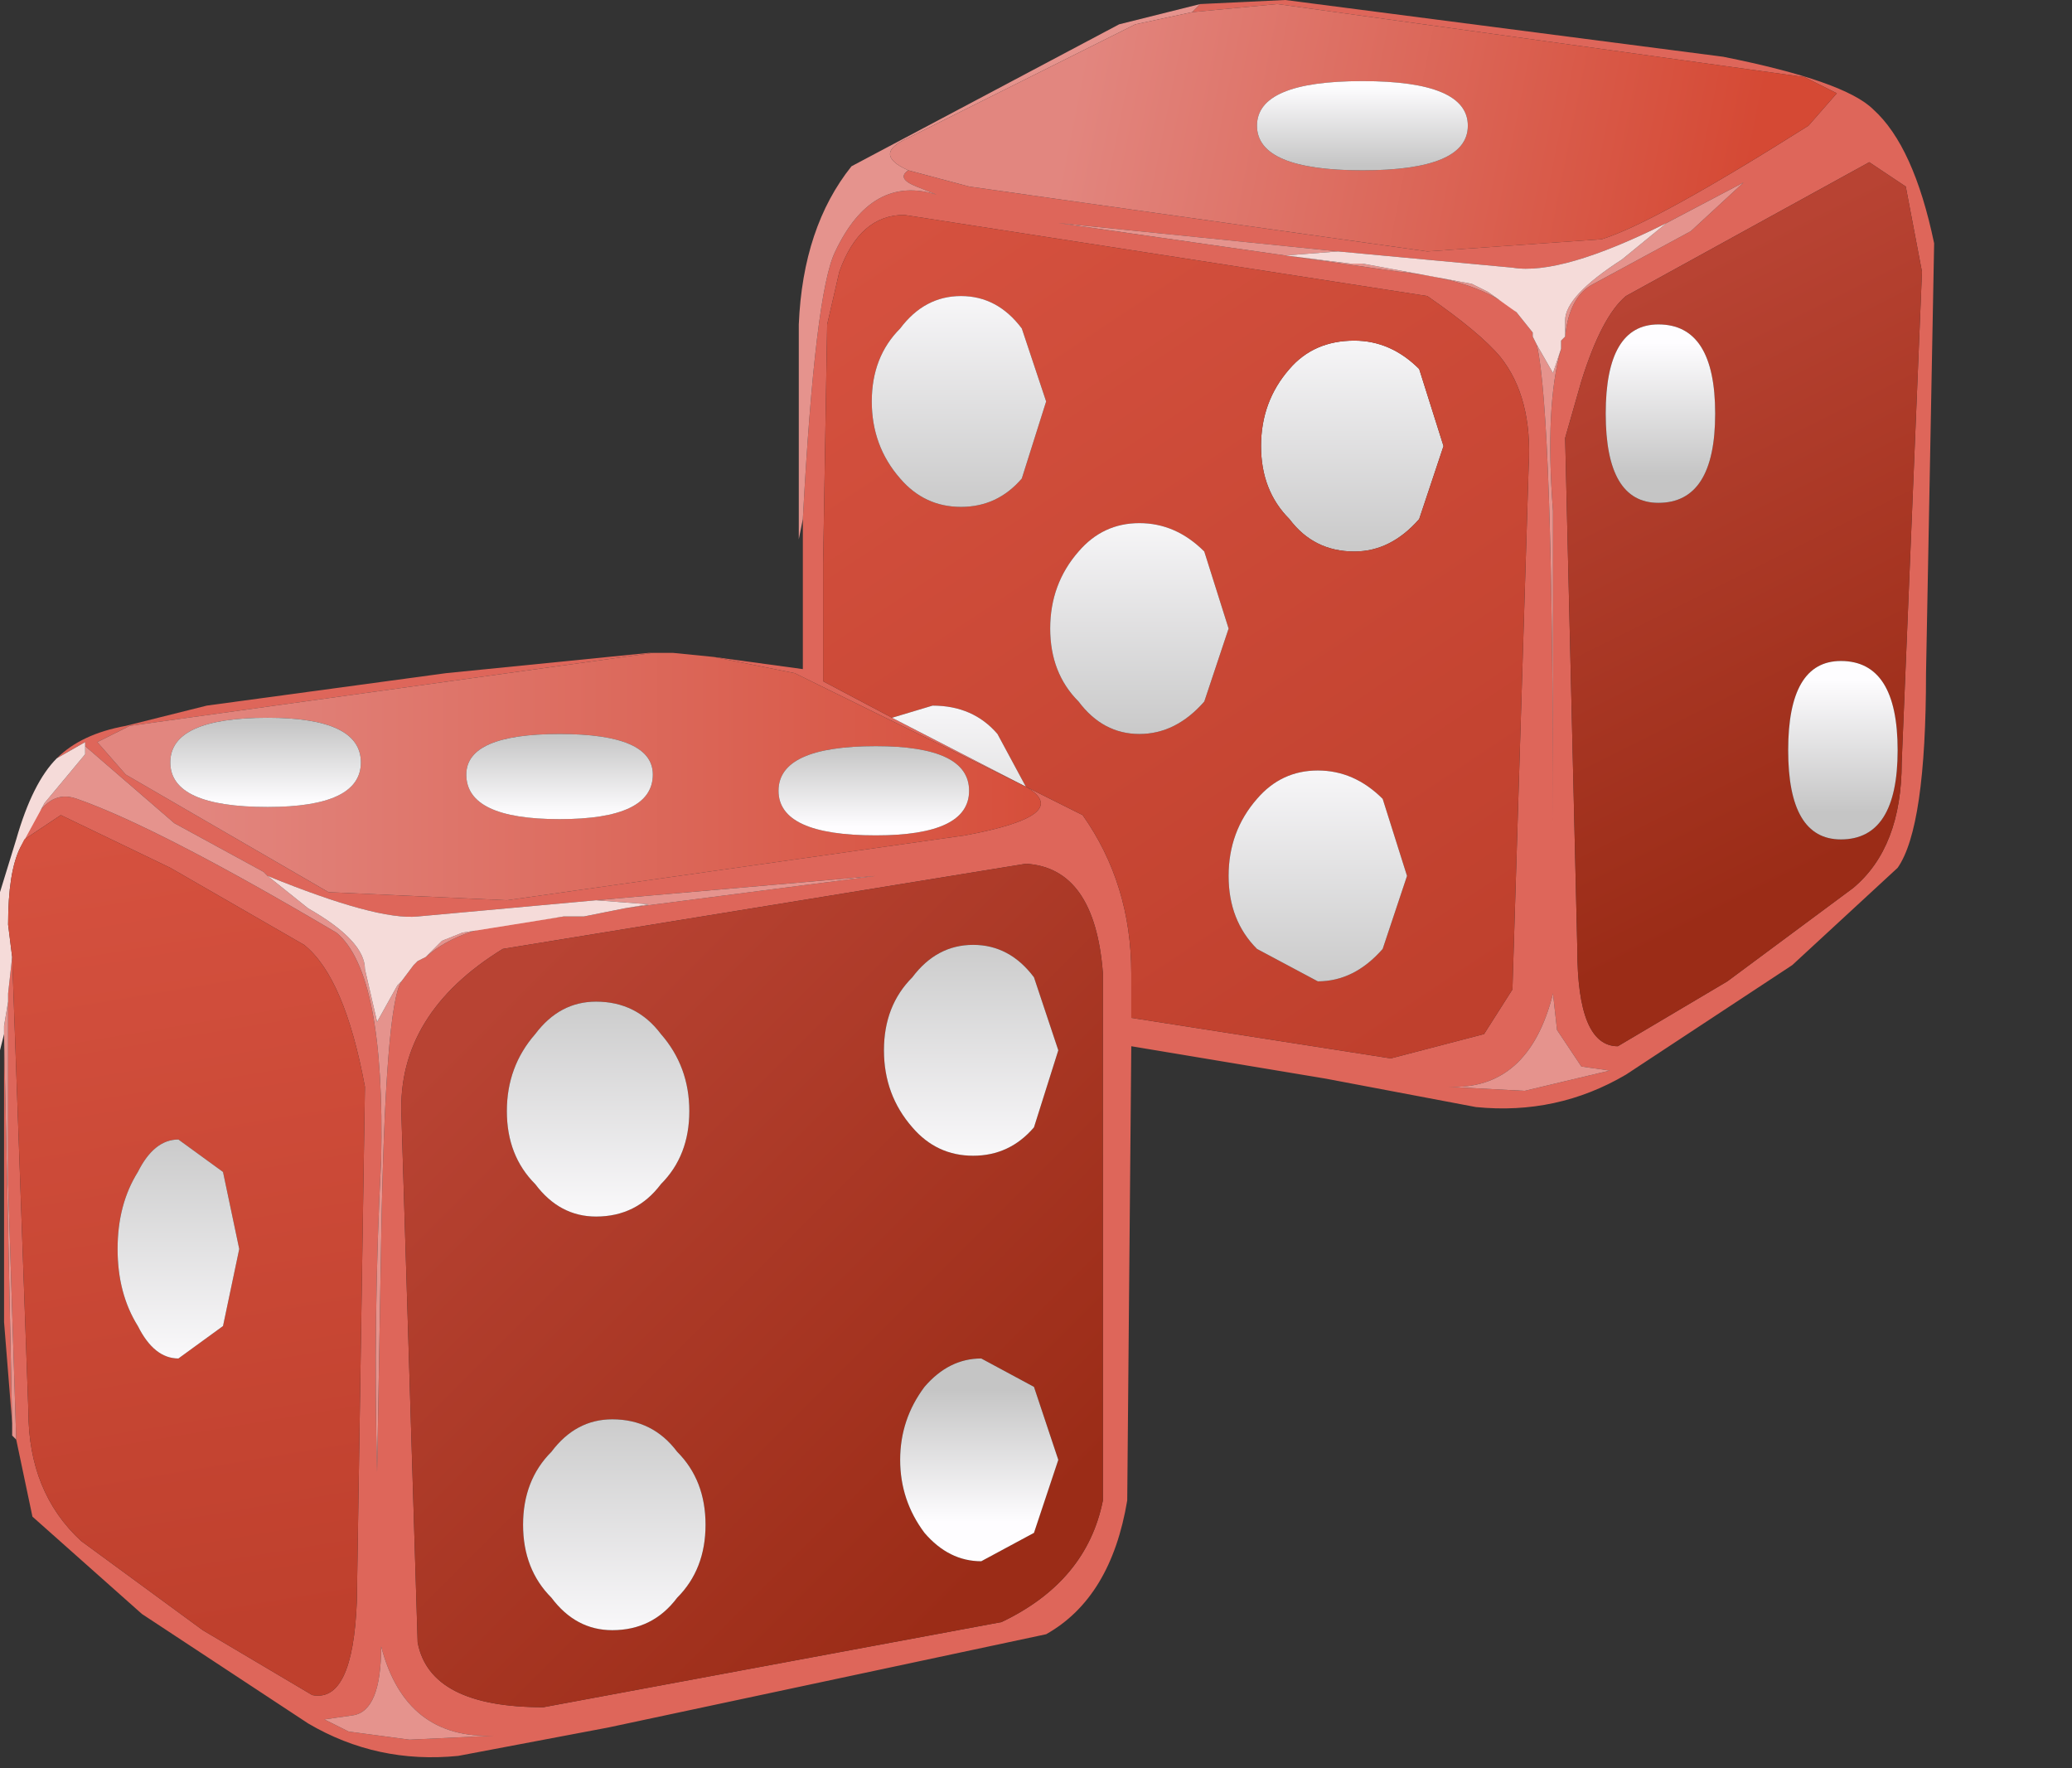 <?xml version="1.0" encoding="UTF-8" standalone="no"?>
<svg xmlns:xlink="http://www.w3.org/1999/xlink" height="21.8px" width="25.55px" xmlns="http://www.w3.org/2000/svg">
  <rect width="100%" height="100%" fill="#333333" stroke="none"/>
  <g transform="matrix(1.0, 0.0, 0.0, 1.0, 0.0, 0.0)">
    <use height="21.65" transform="matrix(1.0, 0.0, 0.0, 1.0, 0.0, 0.0)" width="23.85" xlink:href="#shape0"/>
  </g>
  <defs>
    <g id="shape0" transform="matrix(1.0, 0.0, 0.0, 1.0, 0.0, 0.0)">
      <path d="M14.8 0.05 L15.85 0.0 21.25 0.7 Q22.75 1.0 23.1 1.35 23.6 1.8 23.85 3.0 L23.75 8.3 Q23.75 10.2 23.4 10.7 L22.1 11.9 20.05 13.25 Q19.2 13.75 18.2 13.65 L16.35 13.3 13.95 12.9 13.9 18.5 Q13.7 19.7 12.9 20.15 L7.5 21.3 5.65 21.65 Q4.65 21.75 3.8 21.25 L1.75 19.9 0.4 18.7 0.2 17.75 0.1 14.6 0.1 12.35 0.1 12.25 0.15 11.8 0.35 17.4 Q0.35 18.4 1.0 19.0 L2.5 20.1 3.85 20.9 Q4.35 21.0 4.4 19.75 L4.5 13.4 Q4.25 12.05 3.75 11.65 L2.1 10.7 0.75 10.05 0.3 10.35 Q0.55 9.7 0.95 9.85 1.95 10.2 4.15 11.5 4.75 12.0 4.7 14.3 4.6 16.25 4.65 18.15 L4.7 15.3 Q4.75 12.4 4.95 12.1 L5.1 11.9 5.15 11.85 5.25 11.8 Q5.7 11.4 6.6 11.35 L6.95 11.3 7.05 11.3 7.2 11.3 7.7 11.2 10.8 10.8 7.35 11.1 5.15 11.3 Q4.65 11.35 3.3 10.8 L3.25 10.75 2.15 10.15 1.05 9.2 1.05 9.15 0.7 9.35 Q1.0 9.05 1.55 8.95 L2.55 8.7 5.5 8.3 8.0 8.05 8.05 8.05 1.6 8.95 1.2 9.15 1.55 9.55 4.05 11.0 6.25 11.1 11.9 10.3 Q13.25 10.05 12.65 9.7 L9.8 8.3 8.8 8.1 9.9 8.25 9.9 6.4 Q10.05 3.6 10.3 3.1 10.75 2.15 11.55 2.4 L11.3 2.3 Q11.05 2.2 11.2 2.1 L11.95 2.3 17.6 3.1 19.75 2.95 Q20.4 2.75 22.3 1.55 L22.65 1.15 22.25 0.95 15.75 0.05 14.7 0.15 14.8 0.05 M11.0 8.85 L12.65 9.7 13.35 10.05 Q13.95 10.9 13.95 12.0 L13.95 12.55 17.15 13.05 18.3 12.75 18.65 12.2 18.85 5.75 Q18.9 4.9 18.5 4.4 18.25 4.1 17.6 3.65 L11.15 2.65 Q10.6 2.65 10.35 3.35 L10.2 4.0 10.15 6.95 10.15 8.4 11.0 8.85 M0.15 17.55 L0.05 16.3 0.05 12.75 0.15 17.55 M23.5 2.3 L23.05 2.0 20.05 3.65 Q19.75 3.9 19.5 4.7 L19.3 5.4 19.45 11.7 Q19.45 12.9 19.95 12.9 L21.3 12.1 22.85 10.95 Q23.45 10.45 23.45 9.4 L23.7 3.35 23.5 2.3 M19.3 4.15 Q19.35 3.65 19.65 3.5 L20.85 2.85 21.5 2.25 20.55 2.75 Q19.25 3.4 18.65 3.3 L16.5 3.1 13.05 2.75 15.85 3.15 17.25 3.35 Q18.25 3.45 18.7 3.85 L18.9 4.1 18.9 4.15 18.95 4.25 Q19.15 5.1 19.15 10.15 L19.15 6.3 Q19.05 5.0 19.25 4.3 L19.25 4.2 19.3 4.15 M13.6 12.0 Q13.5 10.7 12.65 10.65 L6.2 11.7 Q4.9 12.5 4.95 13.75 L5.15 20.25 Q5.3 21.05 6.7 21.05 L12.35 20.0 Q13.4 19.5 13.6 18.5 L13.6 12.0 M4.3 21.35 L5.05 21.45 6.1 21.4 Q5.0 21.45 4.7 20.3 4.7 21.1 4.35 21.15 L4.0 21.2 4.3 21.35 M17.85 13.4 L18.8 13.45 19.85 13.2 19.5 13.15 19.2 12.7 19.15 12.25 Q18.85 13.45 17.85 13.4" fill="#de665a" fill-rule="evenodd" stroke="none"/>
      <path d="M23.5 2.3 L23.7 3.35 23.45 9.4 Q23.45 10.45 22.85 10.95 L21.3 12.1 19.95 12.9 Q19.45 12.9 19.45 11.7 L19.3 5.4 19.5 4.7 Q19.75 3.9 20.05 3.65 L23.05 2.0 23.5 2.3 M20.45 4.0 Q19.8 4.0 19.8 5.1 19.8 6.2 20.45 6.2 21.15 6.2 21.15 5.1 21.15 4.0 20.45 4.0 M23.4 9.25 Q23.4 8.15 22.7 8.15 22.05 8.15 22.05 9.25 22.05 10.35 22.7 10.35 23.4 10.35 23.4 9.25" fill="url(#gradient0)" fill-rule="evenodd" stroke="none"/>
      <path d="M14.8 0.05 L14.7 0.15 14.0 0.3 11.2 1.7 Q10.75 1.9 11.2 2.1 11.05 2.2 11.3 2.3 L11.55 2.4 Q10.75 2.15 10.3 3.1 10.05 3.6 9.9 6.4 L9.85 6.65 9.85 4.0 Q9.9 2.8 10.5 2.05 L13.8 0.3 14.8 0.05 M1.05 9.2 L2.15 10.15 3.25 10.75 3.3 10.8 3.8 11.2 Q4.5 11.6 4.5 11.95 L4.65 12.6 4.9 12.15 4.95 12.1 Q4.75 12.4 4.7 15.3 L4.65 18.15 Q4.6 16.25 4.7 14.3 4.75 12.0 4.15 11.5 1.95 10.2 0.95 9.85 0.55 9.7 0.3 10.35 L0.25 10.45 0.55 9.9 1.05 9.3 1.05 9.2 M7.35 11.1 L10.8 10.8 7.7 11.2 8.0 11.15 7.35 11.1 M6.95 11.3 L6.6 11.35 Q5.7 11.4 5.25 11.8 L5.45 11.6 5.7 11.5 6.95 11.3 M0.1 12.35 L0.1 14.6 0.2 17.75 0.15 17.7 0.15 17.55 0.05 12.75 0.05 12.65 0.1 12.35 M20.55 2.75 L21.5 2.25 20.85 2.85 19.65 3.5 Q19.35 3.65 19.3 4.15 L19.3 3.95 Q19.3 3.65 20.0 3.2 L20.55 2.75 M19.25 4.3 Q19.05 5.0 19.15 6.3 L19.15 10.15 Q19.15 5.1 18.95 4.25 L19.15 4.6 19.25 4.3 M18.7 3.85 Q18.25 3.45 17.25 3.35 L15.85 3.15 13.05 2.75 16.5 3.1 15.85 3.15 16.65 3.25 16.8 3.25 18.15 3.5 18.35 3.6 18.7 3.85 M4.3 21.35 L4.0 21.2 4.35 21.15 Q4.7 21.1 4.7 20.3 5.0 21.45 6.1 21.4 L5.05 21.45 4.3 21.35 M17.85 13.4 Q18.85 13.45 19.15 12.25 L19.2 12.7 19.5 13.15 19.85 13.2 18.8 13.45 17.85 13.4" fill="#e5938d" fill-rule="evenodd" stroke="none"/>
      <path d="M14.7 0.15 L15.75 0.05 22.25 0.95 22.65 1.15 22.3 1.55 Q20.4 2.75 19.75 2.95 L17.6 3.1 11.95 2.3 11.2 2.1 Q10.75 1.9 11.2 1.7 L14.0 0.3 14.7 0.15 M16.8 2.1 Q18.1 2.1 18.1 1.55 18.1 1.0 16.8 1.0 15.5 1.0 15.5 1.55 15.5 2.1 16.8 2.1" fill="url(#gradient1)" fill-rule="evenodd" stroke="none"/>
      <path d="M20.45 4.0 Q21.15 4.0 21.15 5.1 21.15 6.2 20.45 6.2 19.8 6.2 19.8 5.1 19.8 4.0 20.45 4.0" fill="url(#gradient2)" fill-rule="evenodd" stroke="none"/>
      <path d="M23.4 9.25 Q23.4 10.35 22.7 10.35 22.05 10.35 22.05 9.25 22.05 8.15 22.7 8.15 23.4 8.15 23.4 9.25" fill="url(#gradient3)" fill-rule="evenodd" stroke="none"/>
      <path d="M16.8 2.1 Q15.5 2.1 15.5 1.55 15.5 1.0 16.8 1.0 18.1 1.0 18.1 1.55 18.1 2.1 16.8 2.1" fill="url(#gradient4)" fill-rule="evenodd" stroke="none"/>
      <path d="M0.7 9.35 L1.05 9.15 1.05 9.2 1.05 9.3 0.55 9.9 0.25 10.45 Q0.1 10.75 0.1 11.4 L0.15 11.8 0.1 12.25 0.1 12.35 0.05 12.65 0.05 12.75 0.0 12.95 0.0 11.0 0.2 10.35 Q0.4 9.65 0.7 9.35 M3.3 10.8 Q4.65 11.35 5.15 11.3 L7.35 11.1 8.0 11.15 7.7 11.2 7.2 11.3 7.05 11.3 6.95 11.3 5.7 11.5 5.45 11.6 5.25 11.8 5.15 11.85 5.1 11.9 4.95 12.1 4.9 12.15 4.65 12.6 4.5 11.95 Q4.5 11.6 3.8 11.2 L3.3 10.8 M20.55 2.75 L20.0 3.2 Q19.3 3.65 19.3 3.95 L19.3 4.15 19.25 4.2 19.25 4.3 19.15 4.6 18.95 4.25 18.9 4.15 18.9 4.1 18.7 3.85 18.35 3.6 18.15 3.5 16.8 3.25 16.65 3.25 15.85 3.15 16.5 3.1 18.65 3.3 Q19.25 3.4 20.55 2.75" fill="#f5dbd9" fill-rule="evenodd" stroke="none"/>
      <path d="M15.55 5.5 Q15.55 4.95 15.9 4.55 16.2 4.2 16.7 4.2 17.15 4.2 17.5 4.55 L17.8 5.5 17.5 6.4 Q17.15 6.8 16.7 6.8 16.2 6.8 15.9 6.4 15.55 6.05 15.55 5.5" fill="url(#gradient5)" fill-rule="evenodd" stroke="none"/>
      <path d="M11.0 8.85 L10.15 8.4 10.15 6.95 10.2 4.0 10.35 3.35 Q10.6 2.65 11.15 2.65 L17.6 3.65 Q18.25 4.1 18.5 4.4 18.9 4.9 18.85 5.75 L18.65 12.2 18.3 12.75 17.15 13.05 13.95 12.55 13.95 12.0 Q13.95 10.9 13.35 10.05 L12.65 9.7 12.3 9.05 Q12.0 8.7 11.5 8.7 L11.0 8.85 M15.55 5.5 Q15.55 6.05 15.9 6.4 16.2 6.8 16.7 6.8 17.15 6.8 17.5 6.4 L17.8 5.5 17.5 4.55 Q17.15 4.2 16.7 4.2 16.2 4.2 15.9 4.55 15.55 4.95 15.55 5.5 M11.1 4.05 Q10.75 4.4 10.75 4.95 10.75 5.5 11.1 5.9 11.4 6.25 11.85 6.25 12.3 6.25 12.6 5.9 L12.9 4.95 12.6 4.05 Q12.3 3.65 11.85 3.65 11.4 3.65 11.1 4.05 M14.05 6.45 Q13.6 6.45 13.3 6.8 12.95 7.2 12.95 7.75 12.95 8.3 13.3 8.65 13.6 9.05 14.05 9.05 14.5 9.05 14.85 8.65 L15.15 7.75 14.85 6.8 Q14.5 6.45 14.05 6.45 M17.05 11.7 L17.35 10.8 17.05 9.85 Q16.7 9.5 16.25 9.5 15.8 9.5 15.5 9.85 15.15 10.25 15.15 10.8 15.15 11.35 15.5 11.7 L16.25 12.1 Q16.7 12.1 17.05 11.7" fill="url(#gradient6)" fill-rule="evenodd" stroke="none"/>
      <path d="M11.1 4.05 Q11.4 3.65 11.85 3.65 12.3 3.65 12.6 4.05 L12.9 4.95 12.6 5.9 Q12.3 6.25 11.85 6.25 11.4 6.25 11.1 5.9 10.75 5.5 10.75 4.95 10.75 4.4 11.1 4.05" fill="url(#gradient7)" fill-rule="evenodd" stroke="none"/>
      <path d="M14.05 6.45 Q14.5 6.45 14.85 6.8 L15.15 7.75 14.85 8.65 Q14.5 9.05 14.05 9.05 13.6 9.05 13.3 8.65 12.95 8.3 12.95 7.75 12.95 7.2 13.3 6.8 13.6 6.45 14.05 6.45" fill="url(#gradient8)" fill-rule="evenodd" stroke="none"/>
      <path d="M12.65 9.7 L11.0 8.85 11.5 8.7 Q12.0 8.7 12.3 9.05 L12.65 9.7" fill="url(#gradient9)" fill-rule="evenodd" stroke="none"/>
      <path d="M12.0 11.65 Q11.55 11.65 11.25 12.05 10.9 12.4 10.9 12.95 10.9 13.5 11.25 13.9 11.55 14.25 12.0 14.25 12.45 14.25 12.75 13.9 L13.05 12.95 12.75 12.05 Q12.45 11.65 12.0 11.65 M13.6 12.0 L13.6 18.5 Q13.4 19.5 12.35 20.0 L6.7 21.05 Q5.3 21.05 5.15 20.25 L4.95 13.75 Q4.9 12.5 6.2 11.7 L12.65 10.65 Q13.5 10.7 13.6 12.0 M8.15 14.6 Q8.5 14.25 8.5 13.7 8.5 13.15 8.15 12.75 7.85 12.35 7.35 12.35 6.9 12.35 6.6 12.75 6.25 13.15 6.25 13.7 6.25 14.25 6.6 14.6 6.9 15.0 7.35 15.0 7.85 15.0 8.15 14.6 M7.55 17.5 Q7.1 17.5 6.8 17.9 6.45 18.25 6.45 18.8 6.45 19.35 6.8 19.7 7.1 20.1 7.55 20.1 8.05 20.1 8.35 19.7 8.7 19.35 8.7 18.8 8.7 18.25 8.35 17.9 8.05 17.5 7.55 17.5 M11.4 17.1 Q11.1 17.5 11.1 18.0 11.1 18.5 11.4 18.9 11.7 19.25 12.1 19.25 L12.75 18.9 13.05 18.0 12.75 17.1 12.1 16.75 Q11.7 16.75 11.4 17.1" fill="url(#gradient10)" fill-rule="evenodd" stroke="none"/>
      <path d="M12.0 11.65 Q12.45 11.65 12.75 12.05 L13.05 12.95 12.75 13.9 Q12.45 14.25 12.0 14.25 11.55 14.25 11.25 13.9 10.9 13.5 10.9 12.95 10.9 12.4 11.25 12.05 11.55 11.65 12.0 11.65" fill="url(#gradient11)" fill-rule="evenodd" stroke="none"/>
      <path d="M8.8 8.1 L9.8 8.3 12.65 9.7 Q13.25 10.05 11.9 10.3 L6.25 11.1 4.05 11.0 1.55 9.55 1.2 9.15 1.6 8.95 8.05 8.05 8.3 8.05 8.8 8.1 M10.8 10.3 Q11.95 10.3 11.95 9.75 11.95 9.2 10.8 9.2 9.6 9.2 9.6 9.75 9.6 10.3 10.8 10.3 M3.3 9.95 Q4.45 9.95 4.45 9.4 4.45 8.85 3.3 8.85 2.1 8.85 2.1 9.4 2.1 9.95 3.3 9.95 M5.75 9.55 Q5.75 10.1 6.9 10.1 8.05 10.1 8.05 9.55 8.05 9.05 6.9 9.05 5.75 9.05 5.75 9.55" fill="url(#gradient12)" fill-rule="evenodd" stroke="none"/>
      <path d="M10.8 10.3 Q9.6 10.3 9.6 9.75 9.6 9.2 10.8 9.2 11.95 9.2 11.95 9.75 11.95 10.3 10.8 10.3" fill="url(#gradient13)" fill-rule="evenodd" stroke="none"/>
      <path d="M17.05 11.7 Q16.7 12.1 16.25 12.1 L15.5 11.7 Q15.15 11.35 15.15 10.8 15.15 10.25 15.5 9.85 15.8 9.5 16.25 9.5 16.7 9.5 17.05 9.85 L17.35 10.8 17.05 11.7" fill="url(#gradient14)" fill-rule="evenodd" stroke="none"/>
      <path d="M0.3 10.35 L0.75 10.05 2.1 10.7 3.75 11.65 Q4.25 12.05 4.5 13.4 L4.4 19.75 Q4.35 21.0 3.85 20.9 L2.5 20.1 1.0 19.0 Q0.35 18.4 0.35 17.4 L0.15 11.8 0.1 11.4 Q0.1 10.75 0.25 10.45 L0.3 10.35 M2.95 15.4 L2.75 14.45 2.2 14.05 Q1.9 14.05 1.7 14.45 1.45 14.85 1.45 15.4 1.45 15.95 1.7 16.35 1.9 16.75 2.2 16.75 L2.75 16.35 2.95 15.4" fill="url(#gradient15)" fill-rule="evenodd" stroke="none"/>
      <path d="M3.3 9.95 Q2.1 9.95 2.1 9.4 2.1 8.85 3.3 8.85 4.45 8.85 4.45 9.4 4.45 9.95 3.3 9.95" fill="url(#gradient16)" fill-rule="evenodd" stroke="none"/>
      <path d="M5.75 9.55 Q5.75 9.05 6.9 9.05 8.05 9.05 8.05 9.55 8.05 10.1 6.9 10.1 5.75 10.1 5.75 9.55" fill="url(#gradient17)" fill-rule="evenodd" stroke="none"/>
      <path d="M8.15 14.6 Q7.85 15.0 7.35 15.0 6.9 15.0 6.6 14.6 6.25 14.25 6.25 13.7 6.25 13.15 6.6 12.75 6.9 12.35 7.35 12.35 7.85 12.35 8.15 12.75 8.5 13.15 8.5 13.7 8.5 14.25 8.15 14.6" fill="url(#gradient18)" fill-rule="evenodd" stroke="none"/>
      <path d="M7.55 17.5 Q8.05 17.5 8.35 17.9 8.7 18.25 8.7 18.8 8.7 19.35 8.35 19.7 8.05 20.1 7.55 20.1 7.1 20.1 6.8 19.7 6.45 19.35 6.45 18.8 6.45 18.25 6.8 17.9 7.1 17.5 7.55 17.5" fill="url(#gradient19)" fill-rule="evenodd" stroke="none"/>
      <path d="M2.95 15.4 L2.75 16.35 2.2 16.75 Q1.9 16.75 1.7 16.35 1.45 15.95 1.45 15.4 1.45 14.85 1.7 14.45 1.9 14.05 2.2 14.05 L2.75 14.45 2.95 15.4" fill="url(#gradient20)" fill-rule="evenodd" stroke="none"/>
      <path d="M11.4 17.1 Q11.7 16.75 12.1 16.75 L12.75 17.1 13.05 18.0 12.75 18.9 12.1 19.25 Q11.7 19.25 11.4 18.9 11.1 18.5 11.1 18.0 11.1 17.5 11.4 17.1" fill="url(#gradient21)" fill-rule="evenodd" stroke="none"/>
    </g>
    <linearGradient gradientTransform="matrix(0.002, 0.004, 0.004, -0.002, 21.35, 7.15)" gradientUnits="userSpaceOnUse" id="gradient0" spreadMethod="pad" x1="-819.2" x2="819.2">
      <stop offset="0.0" stop-color="#b84333"/>
      <stop offset="1.0" stop-color="#9b2c17"/>
    </linearGradient>
    <linearGradient gradientTransform="matrix(0.005, 0.001, 0.001, -0.005, 17.4, 1.7)" gradientUnits="userSpaceOnUse" id="gradient1" spreadMethod="pad" x1="-819.2" x2="819.2">
      <stop offset="0.0" stop-color="#e2867f"/>
      <stop offset="1.0" stop-color="#d54934"/>
    </linearGradient>
    <linearGradient gradientTransform="matrix(0.0, 0.001, -0.001, 0.0, 20.45, 5.05)" gradientUnits="userSpaceOnUse" id="gradient2" spreadMethod="pad" x1="-819.2" x2="819.2">
      <stop offset="0.0" stop-color="#fefdff"/>
      <stop offset="1.0" stop-color="#c5c5c5"/>
    </linearGradient>
    <linearGradient gradientTransform="matrix(0.0, 0.001, -0.001, 0.0, 22.7, 9.2)" gradientUnits="userSpaceOnUse" id="gradient3" spreadMethod="pad" x1="-819.2" x2="819.2">
      <stop offset="0.0" stop-color="#fefdff"/>
      <stop offset="1.0" stop-color="#c5c5c5"/>
    </linearGradient>
    <linearGradient gradientTransform="matrix(0.0, 6.0E-4, -6.0E-4, 0.0, 16.8, 1.55)" gradientUnits="userSpaceOnUse" id="gradient4" spreadMethod="pad" x1="-819.2" x2="819.2">
      <stop offset="0.0" stop-color="#fefdff"/>
      <stop offset="1.0" stop-color="#c5c5c5"/>
    </linearGradient>
    <linearGradient gradientTransform="matrix(0.0, 0.002, -0.002, 0.0, 16.7, 5.4)" gradientUnits="userSpaceOnUse" id="gradient5" spreadMethod="pad" x1="-819.2" x2="819.2">
      <stop offset="0.0" stop-color="#fefdff"/>
      <stop offset="1.0" stop-color="#c5c5c5"/>
    </linearGradient>
    <linearGradient gradientTransform="matrix(0.004, 0.006, 0.006, -0.004, 14.45, 7.65)" gradientUnits="userSpaceOnUse" id="gradient6" spreadMethod="pad" x1="-819.2" x2="819.2">
      <stop offset="0.0" stop-color="#d5513f"/>
      <stop offset="1.0" stop-color="#bf402d"/>
    </linearGradient>
    <linearGradient gradientTransform="matrix(0.0, 0.002, -0.002, 0.0, 11.85, 4.9)" gradientUnits="userSpaceOnUse" id="gradient7" spreadMethod="pad" x1="-819.2" x2="819.2">
      <stop offset="0.0" stop-color="#fefdff"/>
      <stop offset="1.0" stop-color="#c5c5c5"/>
    </linearGradient>
    <linearGradient gradientTransform="matrix(0.0, 0.002, -0.002, 0.0, 14.05, 7.65)" gradientUnits="userSpaceOnUse" id="gradient8" spreadMethod="pad" x1="-819.2" x2="819.2">
      <stop offset="0.0" stop-color="#fefdff"/>
      <stop offset="1.0" stop-color="#c5c5c5"/>
    </linearGradient>
    <linearGradient gradientTransform="matrix(0.0, 0.002, -0.002, 0.0, 11.5, 9.9)" gradientUnits="userSpaceOnUse" id="gradient9" spreadMethod="pad" x1="-819.2" x2="819.2">
      <stop offset="0.0" stop-color="#fefdff"/>
      <stop offset="1.0" stop-color="#c5c5c5"/>
    </linearGradient>
    <linearGradient gradientTransform="matrix(0.004, 0.004, 0.004, -0.004, 9.25, 15.75)" gradientUnits="userSpaceOnUse" id="gradient10" spreadMethod="pad" x1="-819.2" x2="819.2">
      <stop offset="0.0" stop-color="#b84333"/>
      <stop offset="1.0" stop-color="#9b2c17"/>
    </linearGradient>
    <linearGradient gradientTransform="matrix(0.0, -0.002, -0.002, 0.0, 12.0, 12.9)" gradientUnits="userSpaceOnUse" id="gradient11" spreadMethod="pad" x1="-819.2" x2="819.2">
      <stop offset="0.0" stop-color="#fefdff"/>
      <stop offset="1.0" stop-color="#c5c5c5"/>
    </linearGradient>
    <linearGradient gradientTransform="matrix(0.007, 0.0, 0.0, -0.007, 8.1, 9.6)" gradientUnits="userSpaceOnUse" id="gradient12" spreadMethod="pad" x1="-819.2" x2="819.2">
      <stop offset="0.0" stop-color="#e2867f"/>
      <stop offset="1.0" stop-color="#d54934"/>
    </linearGradient>
    <linearGradient gradientTransform="matrix(0.0, -6.0E-4, -6.0E-4, 0.0, 10.8, 9.7)" gradientUnits="userSpaceOnUse" id="gradient13" spreadMethod="pad" x1="-819.2" x2="819.2">
      <stop offset="0.0" stop-color="#fefdff"/>
      <stop offset="1.0" stop-color="#c5c5c5"/>
    </linearGradient>
    <linearGradient gradientTransform="matrix(0.0, 0.002, -0.002, 0.0, 16.25, 10.75)" gradientUnits="userSpaceOnUse" id="gradient14" spreadMethod="pad" x1="-819.2" x2="819.2">
      <stop offset="0.0" stop-color="#fefdff"/>
      <stop offset="1.0" stop-color="#c5c5c5"/>
    </linearGradient>
    <linearGradient gradientTransform="matrix(0.001, 0.006, 0.006, -0.001, 2.35, 15.15)" gradientUnits="userSpaceOnUse" id="gradient15" spreadMethod="pad" x1="-819.2" x2="819.2">
      <stop offset="0.0" stop-color="#d5513f"/>
      <stop offset="1.0" stop-color="#bf402d"/>
    </linearGradient>
    <linearGradient gradientTransform="matrix(0.0, -6.0E-4, -6.0E-4, 0.0, 3.3, 9.4)" gradientUnits="userSpaceOnUse" id="gradient16" spreadMethod="pad" x1="-819.2" x2="819.2">
      <stop offset="0.0" stop-color="#fefdff"/>
      <stop offset="1.0" stop-color="#c5c5c5"/>
    </linearGradient>
    <linearGradient gradientTransform="matrix(0.0, -6.0E-4, -6.0E-4, 0.0, 6.9, 9.55)" gradientUnits="userSpaceOnUse" id="gradient17" spreadMethod="pad" x1="-819.2" x2="819.2">
      <stop offset="0.0" stop-color="#fefdff"/>
      <stop offset="1.0" stop-color="#c5c5c5"/>
    </linearGradient>
    <linearGradient gradientTransform="matrix(0.0, -0.002, -0.002, 0.0, 7.35, 13.6)" gradientUnits="userSpaceOnUse" id="gradient18" spreadMethod="pad" x1="-819.2" x2="819.2">
      <stop offset="0.0" stop-color="#fefdff"/>
      <stop offset="1.0" stop-color="#c5c5c5"/>
    </linearGradient>
    <linearGradient gradientTransform="matrix(0.0, -0.002, -0.002, 0.0, 7.55, 18.75)" gradientUnits="userSpaceOnUse" id="gradient19" spreadMethod="pad" x1="-819.2" x2="819.2">
      <stop offset="0.0" stop-color="#fefdff"/>
      <stop offset="1.0" stop-color="#c5c5c5"/>
    </linearGradient>
    <linearGradient gradientTransform="matrix(0.0, -0.002, -0.002, 0.0, 2.2, 15.35)" gradientUnits="userSpaceOnUse" id="gradient20" spreadMethod="pad" x1="-819.2" x2="819.2">
      <stop offset="0.0" stop-color="#fefdff"/>
      <stop offset="1.0" stop-color="#c5c5c5"/>
    </linearGradient>
    <linearGradient gradientTransform="matrix(0.0, -0.001, -0.001, 0.0, 12.1, 17.95)" gradientUnits="userSpaceOnUse" id="gradient21" spreadMethod="pad" x1="-819.2" x2="819.2">
      <stop offset="0.0" stop-color="#fefdff"/>
      <stop offset="1.0" stop-color="#c5c5c5"/>
    </linearGradient>
  </defs>
</svg>
